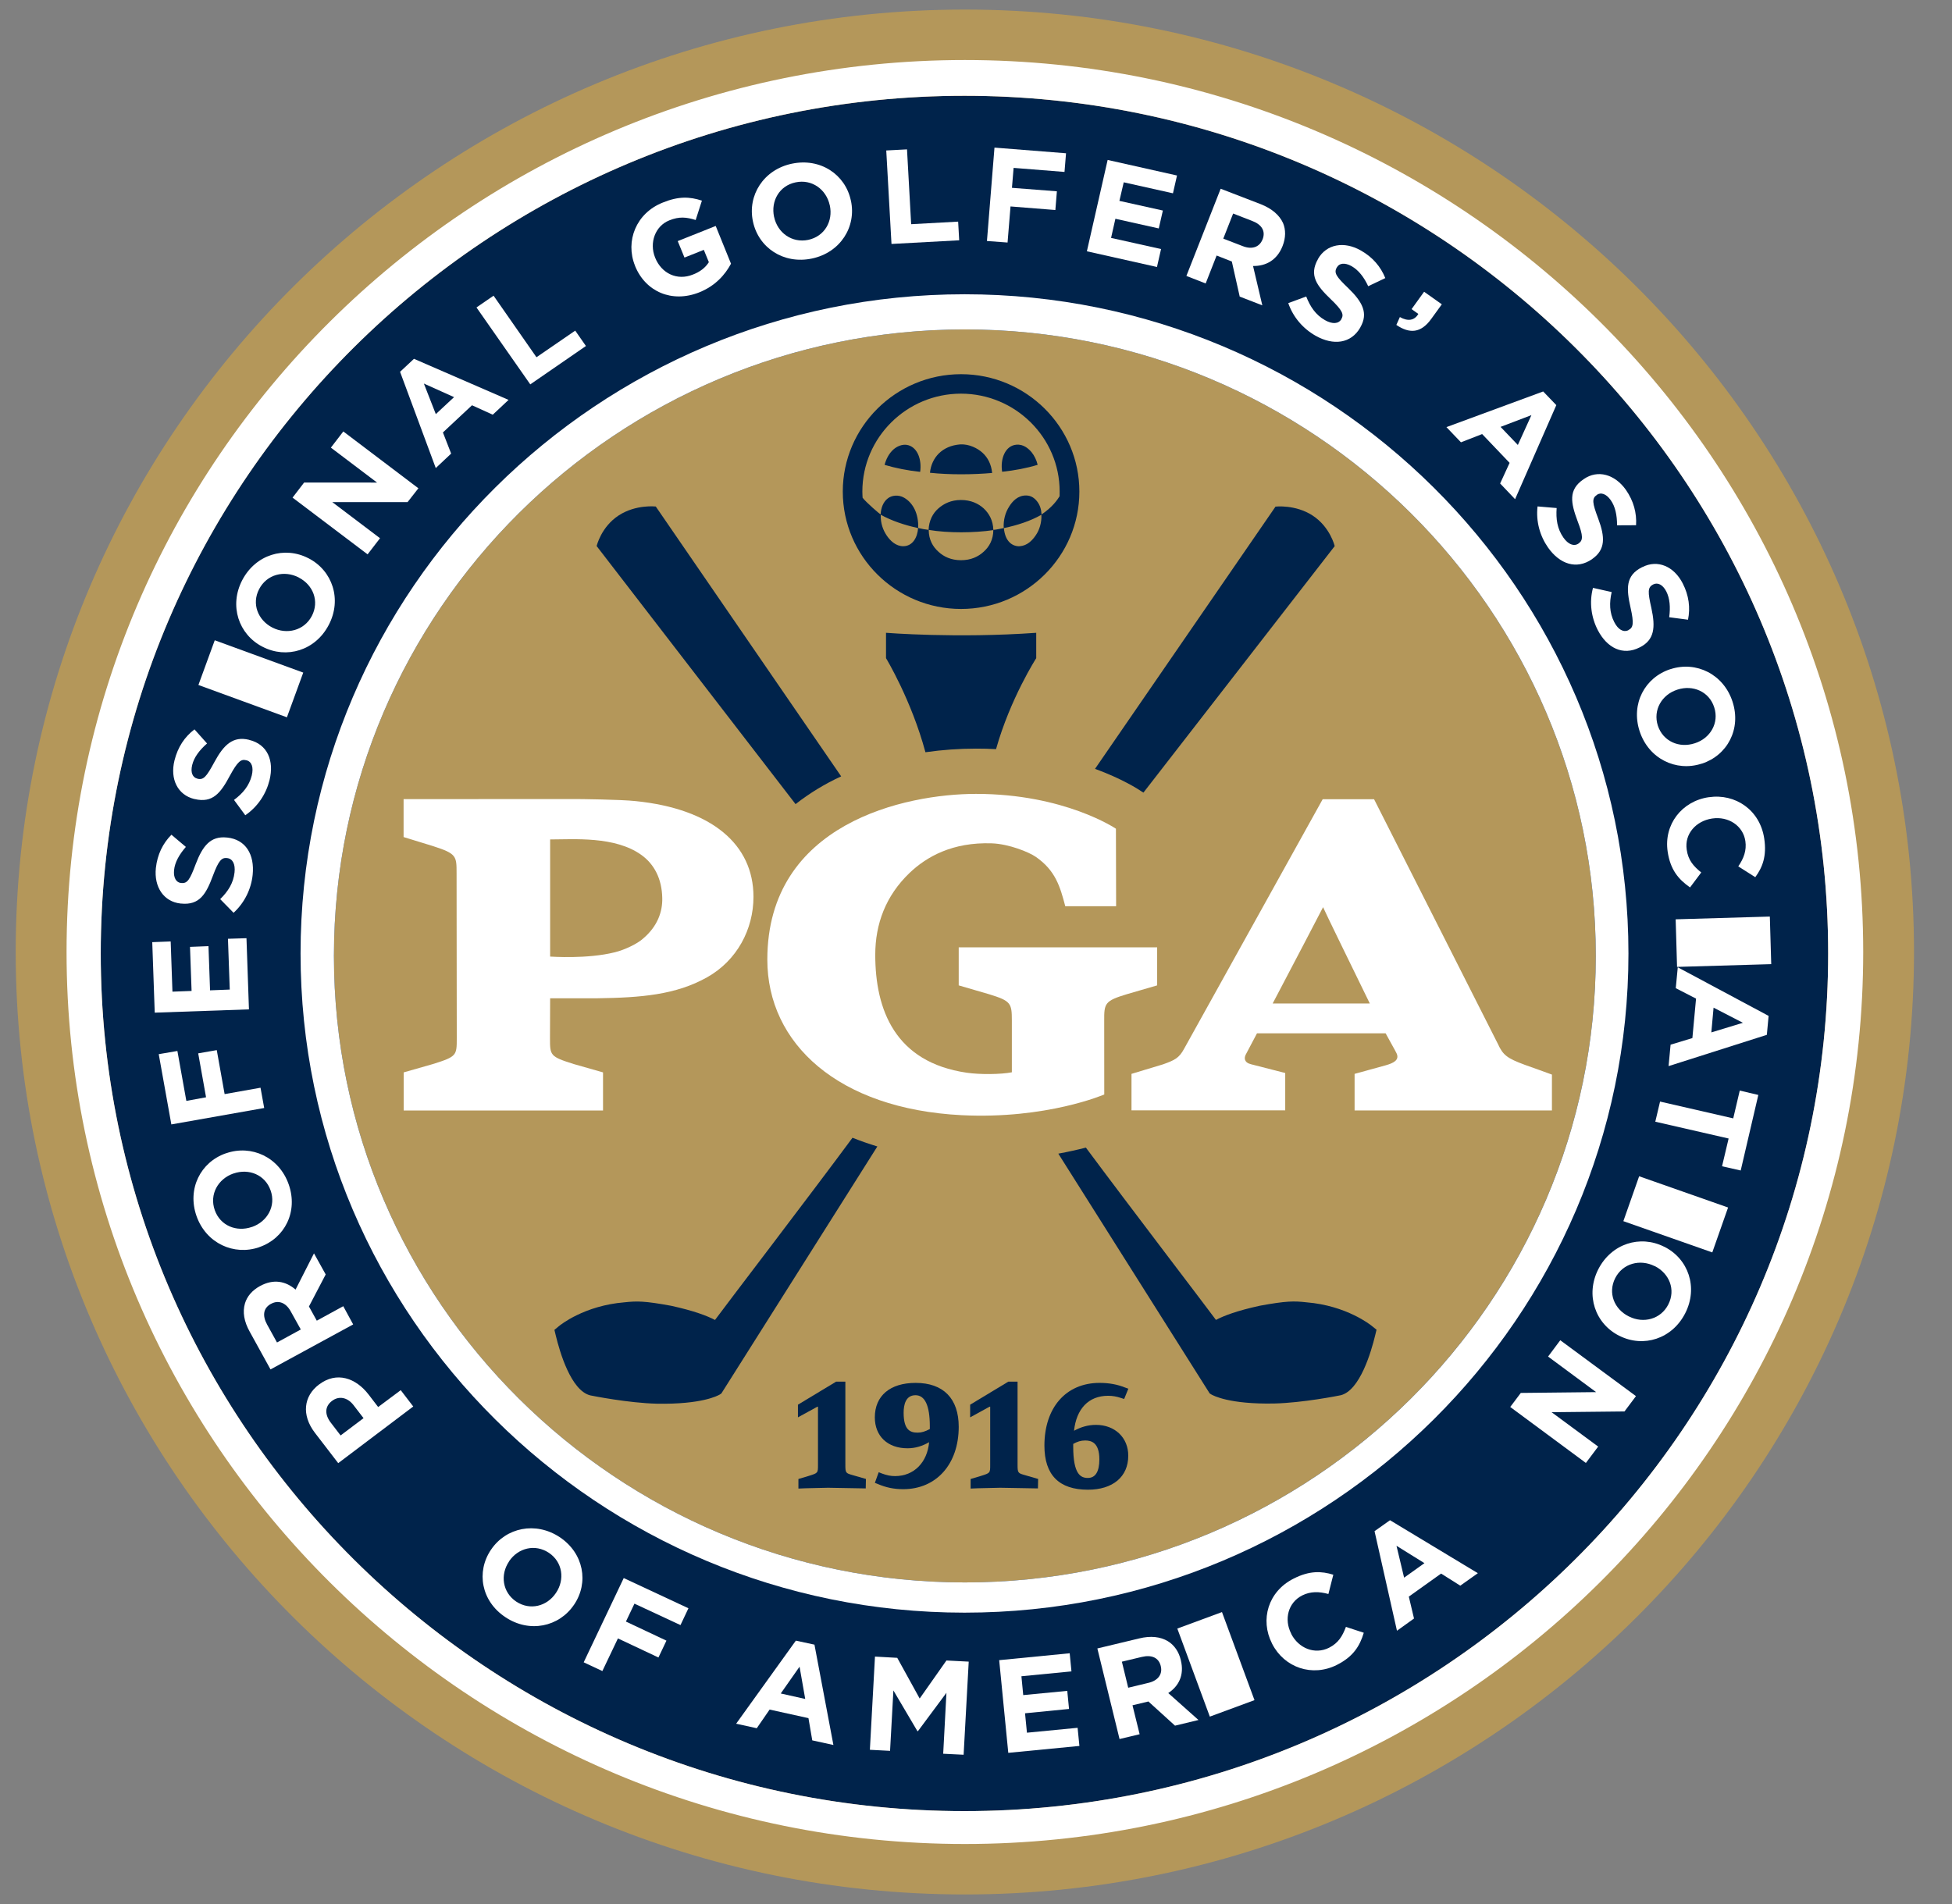 <?xml version="1.0" encoding="UTF-8"?>
<svg width="41px" height="40px" viewBox="0 0 41 40" version="1.1" xmlns="http://www.w3.org/2000/svg" xmlns:xlink="http://www.w3.org/1999/xlink">
    <rect x="0" y="0" width="41" height="40" fill="#808080" stroke="none"/>
    <!-- Generator: Sketch 48.2 (47327) - http://www.bohemiancoding.com/sketch -->
    <title>pga-logo</title>
    <desc>Created with Sketch.</desc>
    <defs></defs>
    <g id="Page-1" stroke="none" stroke-width="1" fill="none" fill-rule="evenodd">
        <g id="pga-logo" fill-rule="nonzero">
            <ellipse id="Oval" fill="#FFFFFF" cx="20.028" cy="20.224" rx="18.993" ry="18.862"></ellipse>
            <path d="M20.266,0.201 C9.274,0.201 0.33,9.082 0.33,19.999 C0.33,30.915 9.274,39.799 20.266,39.799 C31.26,39.799 40.202,30.915 40.202,19.999 C40.202,9.082 31.261,0.201 20.266,0.201 Z" id="Shape" fill="#B4975A"></path>
            <path d="M20.258,2.013 C10.254,2.013 2.116,10.096 2.116,20.031 C2.116,29.966 10.254,38.049 20.258,38.049 C30.262,38.049 38.399,29.967 38.399,20.031 C38.399,10.096 30.262,2.013 20.258,2.013 Z" id="Shape" fill="#00234B"></path>
            <path d="M20.266,33.244 C27.572,33.244 33.518,27.338 33.518,20.082 C33.518,12.824 27.572,6.921 20.266,6.921 C12.96,6.921 7.014,12.824 7.014,20.082 C7.014,27.338 12.959,33.244 20.266,33.244 Z" id="Shape" fill="#B4975A"></path>
            <path d="M20.186,7.861 C18.817,7.861 17.702,8.968 17.702,10.327 C17.702,11.688 18.817,12.793 20.186,12.793 C21.556,12.793 22.671,11.688 22.671,10.327 C22.671,8.968 21.556,7.861 20.186,7.861 Z M18.973,11.475 C18.818,11.476 18.701,11.361 18.629,11.257 C18.547,11.137 18.495,10.994 18.499,10.822 L18.499,10.814 C18.727,10.94 18.994,11.03 19.284,11.094 C19.27,11.291 19.17,11.473 18.973,11.475 Z M20.663,11.589 C20.548,11.695 20.394,11.769 20.185,11.769 C19.979,11.769 19.821,11.695 19.709,11.589 C19.592,11.485 19.51,11.337 19.507,11.142 C19.507,11.137 19.507,11.133 19.51,11.133 C19.918,11.201 20.462,11.196 20.864,11.137 C20.862,11.337 20.779,11.485 20.663,11.589 Z M21.754,11.247 C21.681,11.355 21.575,11.464 21.419,11.475 C21.342,11.481 21.266,11.45 21.214,11.403 C21.138,11.333 21.099,11.23 21.085,11.094 C21.378,11.033 21.644,10.944 21.871,10.816 C21.873,10.816 21.874,10.818 21.874,10.82 C21.88,10.972 21.836,11.13 21.754,11.247 Z M21.877,10.808 C21.871,10.698 21.842,10.61 21.787,10.538 C21.735,10.47 21.663,10.41 21.554,10.409 C21.378,10.407 21.267,10.529 21.197,10.641 C21.116,10.767 21.073,10.921 21.082,11.094 C21.012,11.107 20.934,11.127 20.864,11.132 C20.858,10.934 20.777,10.789 20.662,10.681 C20.549,10.578 20.392,10.504 20.184,10.504 C19.978,10.504 19.826,10.579 19.71,10.681 C19.591,10.786 19.513,10.934 19.504,11.132 C19.428,11.122 19.354,11.11 19.286,11.092 C19.296,10.796 19.181,10.566 18.99,10.456 C18.875,10.389 18.728,10.401 18.639,10.477 C18.554,10.548 18.505,10.662 18.497,10.805 C18.486,10.809 18.19,10.551 18.12,10.459 C18.12,10.459 18.118,10.458 18.118,10.457 C18.116,10.414 18.113,10.371 18.113,10.327 C18.113,9.193 19.043,8.27 20.184,8.27 C21.327,8.27 22.257,9.193 22.257,10.327 C22.257,10.361 22.257,10.392 22.256,10.425 C22.207,10.505 22.1,10.658 21.877,10.808 Z M20.169,9.336 C19.979,9.35 19.826,9.421 19.719,9.527 C19.617,9.628 19.549,9.769 19.533,9.932 C19.945,9.976 20.431,9.972 20.839,9.936 C20.821,9.755 20.75,9.614 20.634,9.509 C20.538,9.422 20.359,9.325 20.169,9.336 Z M19.079,9.353 C18.954,9.317 18.83,9.384 18.763,9.445 C18.674,9.525 18.611,9.645 18.58,9.766 C18.81,9.834 19.057,9.884 19.327,9.913 C19.362,9.666 19.28,9.412 19.079,9.353 Z M21.35,9.342 C21.114,9.361 21.006,9.639 21.049,9.911 C21.317,9.882 21.567,9.835 21.795,9.765 C21.772,9.666 21.726,9.573 21.666,9.498 C21.597,9.418 21.494,9.33 21.35,9.342 Z" id="Shape" fill="#00234B"></path>
            <path d="M17.668,16.31 L13.774,10.641 C13.774,10.641 13.356,10.592 12.994,10.829 C12.624,11.071 12.532,11.472 12.532,11.472 L16.71,16.893 C17.002,16.665 17.322,16.469 17.668,16.31 Z M24.017,16.651 L28.034,11.473 C28.034,11.473 27.941,11.073 27.571,10.831 C27.209,10.594 26.791,10.643 26.791,10.643 L23,16.152 C23.574,16.363 23.91,16.58 23.976,16.626 L24.017,16.651 Z M15.018,27.73 C14.852,27.643 14.575,27.537 14.096,27.432 C13.54,27.33 13.38,27.331 13.119,27.359 C12.269,27.428 11.764,27.839 11.742,27.858 L11.645,27.938 L11.675,28.062 C11.758,28.403 11.991,29.21 12.396,29.314 C12.437,29.323 13.199,29.475 13.794,29.489 C14.744,29.507 15.076,29.319 15.112,29.3 L15.151,29.275 L18.428,24.085 C18.248,24.03 18.073,23.969 17.906,23.902 C17.084,25.016 15.175,27.513 15.018,27.73 Z M28.816,27.857 C28.794,27.839 28.287,27.428 27.438,27.359 C27.179,27.33 27.018,27.329 26.462,27.431 C25.982,27.536 25.706,27.641 25.54,27.729 C25.392,27.525 23.693,25.302 22.808,24.109 C22.637,24.153 22.442,24.197 22.229,24.236 L25.408,29.273 L25.446,29.297 C25.482,29.316 25.815,29.504 26.765,29.485 C27.359,29.472 28.121,29.32 28.163,29.311 C28.566,29.207 28.8,28.399 28.883,28.058 L28.913,27.935 L28.816,27.857 Z" id="Shape" fill="#00234B"></path>
            <path d="M20.921,15.738 C21.218,14.679 21.765,13.827 21.765,13.827 L21.765,13.294 C20.096,13.413 18.61,13.294 18.61,13.294 L18.61,13.827 C18.61,13.827 19.141,14.701 19.438,15.803 C19.788,15.753 20.144,15.727 20.499,15.727 C20.645,15.726 20.784,15.731 20.921,15.738 Z" id="Shape" fill="#00234B"></path>
            <path d="M17.756,30.771 L17.756,29.026 L17.562,29.026 L16.76,29.51 L16.76,29.776 L17.167,29.553 C17.165,29.554 17.173,29.553 17.181,29.551 C17.181,29.554 17.181,30.776 17.181,30.776 C17.181,30.945 17.181,30.945 16.991,31.005 L16.77,31.071 L16.77,31.272 L16.915,31.266 L17.393,31.255 L18.184,31.269 L18.188,31.07 L17.907,30.989 C17.764,30.948 17.756,30.944 17.756,30.771 Z" id="Shape" fill="#00234B"></path>
            <path d="M21.373,30.771 L21.373,29.026 L21.179,29.026 L20.377,29.51 L20.377,29.776 L20.783,29.553 C20.781,29.554 20.79,29.553 20.798,29.551 C20.798,29.554 20.798,30.776 20.798,30.776 C20.798,30.945 20.798,30.945 20.608,31.005 L20.387,31.071 L20.387,31.272 L20.532,31.266 L21.01,31.255 L21.801,31.269 L21.805,31.07 L21.525,30.989 C21.382,30.948 21.373,30.944 21.373,30.771 Z" id="Shape" fill="#00234B"></path>
            <path d="M19.232,29.052 C18.695,29.052 18.375,29.323 18.375,29.776 C18.375,30.171 18.644,30.426 19.061,30.426 C19.233,30.426 19.379,30.376 19.515,30.298 C19.478,30.717 19.202,31.01 18.8,31.01 C18.706,31.01 18.622,30.993 18.523,30.955 L18.456,30.929 L18.376,31.152 L18.437,31.176 C18.608,31.25 18.776,31.285 18.971,31.285 C19.669,31.285 20.137,30.757 20.137,29.975 C20.137,29.382 19.816,29.052 19.232,29.052 Z M19.53,30.022 C19.428,30.075 19.358,30.097 19.274,30.097 C19.122,30.097 18.98,30.047 18.98,29.679 C18.98,29.511 19.023,29.311 19.229,29.311 C19.428,29.311 19.53,29.53 19.53,29.962 C19.53,29.963 19.53,29.992 19.53,30.022 Z" id="Shape" fill="#00234B"></path>
            <path d="M23.02,29.934 C22.847,29.934 22.695,29.983 22.559,30.058 C22.608,29.601 22.861,29.323 23.274,29.323 C23.368,29.323 23.453,29.337 23.549,29.37 L23.612,29.39 L23.7,29.174 L23.633,29.15 C23.465,29.083 23.293,29.052 23.095,29.052 C22.39,29.052 21.937,29.571 21.937,30.37 C21.937,30.986 22.244,31.296 22.851,31.296 C23.374,31.296 23.698,31.024 23.698,30.583 C23.7,30.203 23.418,29.934 23.02,29.934 Z M22.849,31.049 C22.697,31.049 22.542,30.971 22.542,30.391 C22.542,30.391 22.542,30.363 22.542,30.334 C22.627,30.286 22.703,30.262 22.793,30.262 C22.921,30.262 23.091,30.304 23.091,30.658 C23.091,30.915 23.01,31.049 22.849,31.049 Z" id="Shape" fill="#00234B"></path>
            <path d="M20.259,6.182 C12.569,6.182 6.313,12.395 6.313,20.031 C6.313,27.668 12.569,33.879 20.259,33.879 C27.947,33.879 34.204,27.668 34.204,20.031 C34.203,12.393 27.945,6.182 20.259,6.182 Z M20.266,33.244 C12.96,33.244 7.014,27.338 7.014,20.082 C7.014,12.824 12.96,6.921 20.266,6.921 C27.572,6.921 33.518,12.824 33.518,20.082 C33.519,27.338 27.573,33.244 20.266,33.244 Z" id="Shape" fill="#FFFFFF"></path>
            <path d="M20.266,1.261 C9.863,1.261 1.398,9.667 1.398,19.999 C1.398,30.332 9.863,38.739 20.266,38.739 C30.67,38.739 39.135,30.332 39.135,19.999 C39.135,9.667 30.67,1.261 20.266,1.261 Z M20.258,38.048 C10.254,38.048 2.116,29.966 2.116,20.03 C2.116,10.096 10.254,2.012 20.258,2.012 C30.262,2.012 38.399,10.095 38.399,20.031 C38.398,29.966 30.262,38.048 20.258,38.048 Z" id="Shape" fill="#FFFFFF"></path>
            <path d="M11.758,32.294 C11.251,31.958 10.628,32.091 10.315,32.554 L10.312,32.558 C9.999,33.022 10.108,33.637 10.614,33.973 C11.12,34.312 11.742,34.178 12.056,33.714 L12.059,33.71 C12.371,33.248 12.262,32.632 11.758,32.294 Z M11.679,33.462 L11.675,33.468 C11.487,33.747 11.132,33.838 10.842,33.646 C10.553,33.451 10.503,33.084 10.691,32.805 L10.693,32.799 C10.883,32.519 11.239,32.429 11.529,32.622 C11.818,32.815 11.867,33.184 11.679,33.462 Z" id="Shape" fill="#FFFFFF"></path>
            <polygon id="Shape" fill="#FFFFFF" points="12.26 34.922 12.652 35.106 12.979 34.42 13.83 34.821 13.998 34.467 13.147 34.066 13.326 33.69 14.293 34.14 14.46 33.787 13.101 33.152"></polygon>
            <path d="M16.716,34.467 L15.462,36.212 L15.895,36.307 L16.165,35.915 L16.981,36.095 L17.061,36.562 L17.505,36.659 L17.107,34.551 L16.716,34.467 Z M16.399,35.577 L16.794,35.014 L16.913,35.692 L16.399,35.577 Z" id="Shape" fill="#FFFFFF"></path>
            <polygon id="Shape" fill="#FFFFFF" points="19.317 35.683 18.846 34.828 18.378 34.802 18.271 36.76 18.695 36.782 18.765 35.513 19.27 36.369 19.28 36.369 19.879 35.563 19.811 36.843 20.24 36.864 20.347 34.908 19.879 34.884"></polygon>
            <polygon id="Shape" fill="#FFFFFF" points="21.57 36.401 21.53 35.993 22.454 35.902 22.417 35.522 21.492 35.611 21.454 35.215 22.505 35.113 22.468 34.732 20.987 34.877 21.178 36.824 22.672 36.679 22.634 36.298"></polygon>
            <path d="M24.803,34.882 L24.802,34.875 C24.759,34.696 24.664,34.561 24.531,34.479 C24.374,34.384 24.168,34.361 23.925,34.421 L23.049,34.631 L23.515,36.534 L23.937,36.433 L23.787,35.825 L24.113,35.747 L24.12,35.744 L24.68,36.253 L25.173,36.134 L24.538,35.568 C24.759,35.424 24.878,35.188 24.803,34.882 Z M24.125,35.353 L23.697,35.456 L23.564,34.909 L23.982,34.809 C24.188,34.76 24.337,34.822 24.381,35.001 L24.382,35.008 C24.42,35.166 24.33,35.304 24.125,35.353 Z" id="Shape" fill="#FFFFFF"></path>
            <rect id="Rectangle-path" fill="#FFFFFF" transform="translate(25.539, 34.965) rotate(69.738) translate(-25.539, -34.965) " x="24.553" y="34.465" width="1.972" height="1"></rect>
            <path d="M27.914,34.617 C27.611,34.767 27.274,34.624 27.121,34.325 L27.12,34.319 C26.966,34.019 27.055,33.667 27.352,33.517 C27.527,33.43 27.704,33.433 27.902,33.487 L28.005,33.082 C27.759,33.005 27.505,32.994 27.173,33.163 C26.633,33.433 26.464,34.03 26.717,34.526 L26.72,34.533 C26.977,35.035 27.564,35.237 28.081,34.976 C28.42,34.805 28.561,34.584 28.645,34.301 L28.27,34.178 C28.196,34.372 28.114,34.515 27.914,34.617 Z" id="Shape" fill="#FFFFFF"></path>
            <path d="M28.871,32.167 L29.342,34.259 L29.7,34.002 L29.591,33.542 L30.269,33.058 L30.672,33.312 L31.041,33.05 L29.196,31.937 L28.871,32.167 Z M29.919,32.839 L29.492,33.144 L29.332,32.474 L29.919,32.839 Z" id="Shape" fill="#FFFFFF"></path>
            <path d="M7.943,29.559 L7.743,29.298 C7.473,28.946 7.069,28.807 6.703,29.085 L6.699,29.087 C6.378,29.33 6.328,29.725 6.613,30.099 L7.104,30.738 L8.68,29.548 L8.417,29.205 L7.943,29.559 Z M7.154,30.156 L6.95,29.89 C6.817,29.717 6.819,29.548 6.974,29.43 L6.978,29.428 C7.113,29.325 7.294,29.348 7.426,29.52 L7.636,29.793 L7.154,30.156 Z" id="Shape" fill="#FFFFFF"></path>
            <path d="M7.21,27.441 L6.654,27.745 L6.492,27.452 L6.489,27.447 L6.841,26.774 L6.595,26.331 L6.208,27.092 C6.004,26.915 5.746,26.862 5.465,27.016 L5.46,27.018 C5.297,27.108 5.189,27.234 5.145,27.383 C5.093,27.56 5.124,27.762 5.247,27.98 L5.682,28.769 L7.418,27.824 L7.21,27.441 Z M5.818,28.203 L5.61,27.826 C5.508,27.64 5.528,27.481 5.692,27.391 L5.698,27.389 C5.844,27.31 6.001,27.361 6.104,27.545 L6.318,27.93 L5.818,28.203 Z" id="Shape" fill="#FFFFFF"></path>
            <path d="M5.449,26.199 C5.982,26.014 6.265,25.454 6.064,24.882 C5.863,24.308 5.281,24.043 4.75,24.228 L4.744,24.229 C4.213,24.413 3.927,24.975 4.128,25.548 C4.331,26.121 4.913,26.384 5.444,26.202 L5.449,26.199 Z M5.29,25.776 C4.968,25.888 4.627,25.75 4.511,25.423 C4.394,25.092 4.58,24.767 4.9,24.654 L4.906,24.653 C5.226,24.542 5.569,24.679 5.684,25.009 C5.801,25.337 5.615,25.663 5.296,25.775 L5.29,25.776 Z" id="Shape" fill="#FFFFFF"></path>
            <polygon id="Shape" fill="#FFFFFF" points="5.472 22.851 4.718 22.985 4.553 22.061 4.163 22.129 4.328 23.052 3.914 23.128 3.726 22.079 3.334 22.146 3.599 23.622 5.549 23.277"></polygon>
            <polygon id="Shape" fill="#FFFFFF" points="5.177 19.71 4.788 19.722 4.826 20.789 4.412 20.805 4.379 19.877 3.991 19.892 4.024 20.818 3.622 20.833 3.585 19.778 3.198 19.793 3.25 21.274 5.229 21.205"></polygon>
            <path d="M3.796,18.982 L3.802,18.982 C4.194,19.022 4.33,18.779 4.473,18.395 C4.592,18.077 4.655,18.016 4.764,18.026 L4.771,18.027 C4.885,18.039 4.946,18.151 4.926,18.329 C4.902,18.552 4.79,18.727 4.625,18.889 L4.906,19.176 C5.14,18.962 5.277,18.672 5.307,18.378 C5.35,17.954 5.163,17.636 4.771,17.595 L4.766,17.595 C4.422,17.559 4.257,17.769 4.11,18.155 C3.987,18.484 3.935,18.563 3.808,18.55 L3.801,18.55 C3.706,18.54 3.64,18.447 3.656,18.281 C3.672,18.116 3.764,17.953 3.904,17.792 L3.601,17.536 C3.421,17.717 3.305,17.951 3.274,18.235 C3.232,18.635 3.439,18.945 3.796,18.982 Z" id="Shape" fill="#FFFFFF"></path>
            <path d="M4.081,16.786 L4.086,16.786 C4.468,16.879 4.637,16.656 4.829,16.295 C4.991,15.997 5.062,15.944 5.169,15.971 L5.176,15.972 C5.288,15.999 5.33,16.121 5.288,16.292 C5.233,16.51 5.1,16.667 4.915,16.805 L5.152,17.127 C5.416,16.946 5.589,16.679 5.661,16.39 C5.762,15.979 5.618,15.637 5.235,15.544 L5.231,15.542 C4.895,15.46 4.701,15.644 4.504,16.008 C4.337,16.318 4.275,16.39 4.15,16.36 L4.143,16.357 C4.05,16.335 3.996,16.233 4.037,16.07 C4.076,15.91 4.188,15.76 4.349,15.619 L4.085,15.323 C3.879,15.479 3.735,15.694 3.665,15.975 C3.568,16.366 3.731,16.7 4.081,16.786 Z" id="Shape" fill="#FFFFFF"></path>
            <rect id="Rectangle-path" fill="#FFFFFF" transform="translate(5.268, 14.26) rotate(-159.934) translate(-5.268, -14.26) " x="4.278" y="13.76" width="1.979" height="1"></rect>
            <path d="M5.512,13.586 L5.517,13.588 C6.015,13.847 6.624,13.668 6.905,13.129 C7.187,12.591 6.982,11.988 6.482,11.729 L6.477,11.727 C5.977,11.469 5.371,11.649 5.089,12.186 C4.808,12.724 5.012,13.327 5.512,13.586 Z M5.443,12.376 C5.605,12.064 5.97,11.976 6.272,12.13 L6.277,12.134 C6.578,12.289 6.711,12.631 6.55,12.94 C6.388,13.249 6.022,13.338 5.721,13.184 L5.717,13.182 C5.416,13.025 5.282,12.683 5.443,12.376 Z" id="Shape" fill="#FFFFFF"></path>
            <polygon id="Shape" fill="#FFFFFF" points="7.982 11.307 6.979 10.548 8.561 10.548 8.788 10.258 7.211 9.064 6.95 9.404 7.92 10.138 6.388 10.137 6.145 10.454 7.721 11.646"></polygon>
            <path d="M9.476,9.529 L9.303,9.085 L9.914,8.514 L10.35,8.712 L10.682,8.401 L8.695,7.538 L8.403,7.811 L9.153,9.833 L9.476,9.529 Z M9.537,8.343 L9.154,8.7 L8.903,8.058 L9.537,8.343 Z" id="Shape" fill="#FFFFFF"></path>
            <polygon id="Shape" fill="#FFFFFF" points="12.307 7.269 12.082 6.946 11.268 7.505 10.367 6.212 10.008 6.459 11.138 8.075"></polygon>
            <path d="M13.34,5.59 C13.559,6.128 14.114,6.37 14.687,6.142 C15.023,6.007 15.23,5.773 15.354,5.54 L15.033,4.747 L14.235,5.065 L14.377,5.411 L14.783,5.249 L14.889,5.508 C14.816,5.624 14.701,5.713 14.551,5.769 C14.226,5.9 13.895,5.748 13.761,5.414 L13.759,5.409 C13.634,5.098 13.763,4.748 14.057,4.63 C14.268,4.544 14.422,4.562 14.612,4.622 L14.743,4.215 C14.485,4.13 14.25,4.121 13.92,4.256 C13.363,4.477 13.128,5.063 13.338,5.583 L13.34,5.59 Z" id="Shape" fill="#FFFFFF"></path>
            <path d="M15.816,4.658 C15.934,5.205 16.458,5.557 17.055,5.431 C17.652,5.305 17.991,4.763 17.873,4.216 L17.871,4.21 C17.754,3.664 17.23,3.313 16.632,3.439 C16.036,3.565 15.697,4.106 15.815,4.653 L15.816,4.658 Z M16.711,3.831 C17.055,3.758 17.356,3.981 17.428,4.311 L17.43,4.317 C17.5,4.647 17.32,4.965 16.977,5.039 C16.633,5.111 16.331,4.889 16.26,4.56 L16.258,4.553 C16.189,4.224 16.368,3.902 16.711,3.831 Z" id="Shape" fill="#FFFFFF"></path>
            <polygon id="Shape" fill="#FFFFFF" points="20.147 5.048 20.125 4.656 19.138 4.71 19.051 3.138 18.615 3.161 18.725 5.125"></polygon>
            <polygon id="Shape" fill="#FFFFFF" points="21.225 4.337 22.167 4.412 22.199 4.019 21.255 3.946 21.29 3.527 22.359 3.612 22.391 3.22 20.888 3.101 20.73 5.063 21.163 5.095"></polygon>
            <polygon id="Shape" fill="#FFFFFF" points="24.387 5.232 23.337 4.998 23.428 4.596 24.339 4.799 24.425 4.423 23.512 4.22 23.603 3.83 24.637 4.061 24.722 3.687 23.265 3.36 22.829 5.279 24.301 5.609"></polygon>
            <path d="M25.554,5.368 L25.867,5.491 L25.873,5.492 L26.039,6.231 L26.514,6.415 L26.319,5.588 C26.588,5.592 26.822,5.466 26.938,5.172 L26.94,5.167 C27.008,4.993 27.008,4.826 26.949,4.685 C26.873,4.52 26.717,4.383 26.482,4.29 L25.639,3.965 L24.919,5.797 L25.324,5.955 L25.554,5.368 Z M25.901,4.486 L26.305,4.643 C26.501,4.718 26.587,4.855 26.52,5.028 L26.517,5.033 C26.456,5.187 26.303,5.248 26.106,5.172 L25.694,5.013 L25.901,4.486 Z" id="Shape" fill="#FFFFFF"></path>
            <path d="M27.634,7.054 C28.005,7.263 28.376,7.22 28.571,6.882 L28.573,6.876 C28.744,6.578 28.618,6.344 28.32,6.054 C28.066,5.812 28.013,5.732 28.078,5.62 L28.082,5.614 C28.128,5.531 28.244,5.51 28.388,5.591 C28.534,5.673 28.649,5.822 28.738,6.013 L29.097,5.842 C29.001,5.604 28.834,5.404 28.583,5.262 C28.232,5.062 27.863,5.127 27.685,5.437 L27.683,5.443 C27.49,5.783 27.657,6.003 27.953,6.287 C28.199,6.523 28.23,6.606 28.175,6.701 L28.174,6.706 C28.115,6.805 27.987,6.814 27.832,6.727 C27.634,6.615 27.519,6.442 27.436,6.229 L27.059,6.368 C27.162,6.668 27.374,6.907 27.634,7.054 Z" id="Shape" fill="#FFFFFF"></path>
            <path d="M30.062,6.7 L30.284,6.393 L29.912,6.129 L29.649,6.494 L29.791,6.595 C29.71,6.733 29.574,6.757 29.403,6.661 L29.329,6.826 C29.605,7.014 29.845,7.002 30.062,6.7 Z" id="Shape" fill="#FFFFFF"></path>
            <path d="M31.131,9.119 L31.708,9.724 L31.509,10.157 L31.823,10.487 L32.689,8.511 L32.413,8.224 L30.381,8.973 L30.686,9.292 L31.131,9.119 Z M32.166,8.721 L31.881,9.348 L31.518,8.968 L32.166,8.721 Z" id="Shape" fill="#FFFFFF"></path>
            <path d="M32.295,10.639 C32.258,10.953 32.345,11.26 32.516,11.504 C32.761,11.852 33.113,11.971 33.438,11.748 L33.442,11.744 C33.725,11.547 33.714,11.282 33.569,10.895 C33.445,10.566 33.432,10.472 33.539,10.398 L33.543,10.394 C33.623,10.34 33.735,10.37 33.831,10.506 C33.927,10.641 33.965,10.822 33.965,11.036 L34.364,11.034 C34.38,10.778 34.314,10.526 34.15,10.29 C33.918,9.963 33.558,9.861 33.264,10.066 L33.26,10.069 C32.936,10.29 32.993,10.563 33.136,10.948 C33.258,11.265 33.249,11.352 33.158,11.416 L33.155,11.419 C33.059,11.485 32.938,11.437 32.838,11.294 C32.708,11.108 32.679,10.903 32.696,10.673 L32.295,10.639 Z" id="Shape" fill="#FFFFFF"></path>
            <path d="M34.249,12.769 C34.323,13.1 34.304,13.186 34.206,13.235 L34.203,13.239 C34.099,13.29 33.987,13.228 33.906,13.069 C33.804,12.87 33.8,12.663 33.852,12.438 L33.459,12.35 C33.378,12.656 33.423,12.971 33.56,13.237 C33.755,13.614 34.088,13.78 34.437,13.602 L34.444,13.599 C34.751,13.444 34.774,13.179 34.686,12.776 C34.608,12.433 34.606,12.339 34.723,12.279 L34.728,12.276 C34.815,12.234 34.922,12.276 34.999,12.425 C35.074,12.572 35.088,12.758 35.06,12.967 L35.455,13.019 C35.506,12.769 35.475,12.511 35.344,12.256 C35.16,11.897 34.818,11.75 34.498,11.913 L34.491,11.915 C34.139,12.091 34.159,12.368 34.249,12.769 Z" id="Shape" fill="#FFFFFF"></path>
            <path d="M35.084,14.058 C34.549,14.232 34.251,14.785 34.439,15.362 C34.629,15.941 35.205,16.218 35.741,16.043 L35.746,16.043 C36.281,15.868 36.578,15.316 36.39,14.74 C36.202,14.162 35.626,13.883 35.09,14.057 L35.084,14.058 Z M35.235,14.487 C35.558,14.383 35.898,14.527 36.005,14.858 C36.114,15.188 35.922,15.511 35.6,15.614 L35.593,15.616 C35.271,15.721 34.932,15.576 34.822,15.246 C34.715,14.915 34.907,14.592 35.23,14.489 L35.235,14.487 Z" id="Shape" fill="#FFFFFF"></path>
            <path d="M35.893,16.748 L35.889,16.748 C35.325,16.831 34.942,17.322 35.028,17.894 C35.084,18.268 35.251,18.472 35.498,18.643 L35.733,18.329 C35.57,18.197 35.459,18.073 35.428,17.85 C35.378,17.518 35.624,17.247 35.959,17.196 L35.966,17.195 C36.301,17.146 36.612,17.344 36.66,17.671 C36.688,17.866 36.627,18.031 36.511,18.201 L36.868,18.428 C37.02,18.222 37.112,17.984 37.056,17.616 C36.967,17.016 36.449,16.666 35.893,16.748 Z" id="Shape" fill="#FFFFFF"></path>
            <rect id="Rectangle-path" fill="#FFFFFF" transform="translate(36.2, 19.784) rotate(-1.679) translate(-36.2, -19.784) " x="35.21" y="19.284" width="1.979" height="1"></rect>
            <path d="M35.198,20.76 L35.624,20.979 L35.547,21.808 L35.089,21.947 L35.047,22.397 L37.111,21.74 L37.148,21.342 L35.24,20.321 L35.198,20.76 Z M35.992,21.169 L36.608,21.487 L35.945,21.689 L35.992,21.169 Z" id="Shape" fill="#FFFFFF"></path>
            <polygon id="Shape" fill="#FFFFFF" points="36.405 23.495 34.868 23.142 34.768 23.565 36.308 23.918 36.17 24.501 36.562 24.59 36.932 23.003 36.542 22.911"></polygon>
            <rect id="Rectangle-path" fill="#FFFFFF" transform="translate(35.197, 25.511) rotate(19.361) translate(-35.197, -25.511) " x="34.207" y="25.011" width="1.98" height="1"></rect>
            <path d="M34.959,26.193 L34.955,26.192 C34.452,25.938 33.847,26.124 33.57,26.666 C33.296,27.207 33.506,27.809 34.01,28.062 L34.015,28.064 C34.518,28.316 35.121,28.13 35.397,27.588 C35.672,27.047 35.463,26.447 34.959,26.193 Z M35.041,27.405 C34.884,27.715 34.518,27.81 34.216,27.657 L34.209,27.654 C33.906,27.503 33.768,27.163 33.926,26.851 C34.085,26.539 34.45,26.446 34.754,26.599 L34.759,26.599 C35.063,26.755 35.201,27.092 35.041,27.405 Z" id="Shape" fill="#FFFFFF"></path>
            <polygon id="Shape" fill="#FFFFFF" points="32.516 28.499 33.525 29.246 31.943 29.263 31.721 29.558 33.31 30.734 33.568 30.39 32.59 29.668 34.121 29.652 34.362 29.33 32.772 28.156"></polygon>
            <path d="M23.663,20.888 L24.305,20.701 L24.305,19.902 L20.137,19.902 L20.137,20.701 L20.778,20.888 C21.234,21.028 21.253,21.077 21.253,21.44 L21.253,22.527 C21.022,22.572 20.588,22.577 20.306,22.536 C18.8,22.317 18.384,21.214 18.384,20.059 C18.384,19.41 18.604,18.819 19.103,18.34 C19.46,17.999 20.005,17.688 20.835,17.717 C21.196,17.731 21.613,17.902 21.756,18.001 C22.169,18.287 22.266,18.624 22.375,19.038 L23.443,19.038 L23.439,17.41 C23.439,17.41 22.362,16.678 20.501,16.678 C19.024,16.678 16.117,17.29 16.117,20.16 C16.117,21.923 17.606,23.297 20.198,23.428 C21.984,23.517 23.194,22.993 23.194,22.993 L23.193,21.443 C23.19,21.077 23.208,21.026 23.663,20.888 Z" id="Shape" fill="#FFFFFF"></path>
            <path d="M13.353,16.83 C13.042,16.795 12.143,16.787 12.143,16.787 L8.477,16.788 L8.477,17.585 L9.092,17.774 C9.59,17.934 9.59,17.982 9.59,18.347 L9.594,21.809 C9.594,22.174 9.594,22.197 9.092,22.354 L8.479,22.529 L8.479,23.33 L12.666,23.33 L12.666,22.529 L12.052,22.354 C11.552,22.197 11.552,22.174 11.552,21.809 L11.555,20.972 C11.62,20.972 12.546,20.972 12.546,20.972 C13.457,20.959 14.195,20.902 14.854,20.53 C15.48,20.177 15.826,19.524 15.826,18.84 C15.826,17.738 14.948,16.992 13.353,16.83 Z M13.508,19.717 C13.392,19.824 13.129,19.952 12.916,20.005 C12.332,20.152 11.582,20.096 11.555,20.096 L11.555,17.635 C12.049,17.635 12.913,17.562 13.469,17.959 C13.743,18.154 13.903,18.465 13.91,18.865 C13.918,19.149 13.813,19.459 13.508,19.717 Z" id="Shape" fill="#FFFFFF"></path>
            <path d="M32.027,22.37 C31.654,22.232 31.569,22.165 31.462,21.931 L28.861,16.79 L27.782,16.79 L24.872,22.031 C24.767,22.228 24.672,22.273 24.428,22.36 L23.766,22.56 L23.766,23.326 L26.995,23.326 L26.995,22.542 L26.277,22.358 C26.125,22.321 26.131,22.219 26.168,22.151 C26.168,22.151 26.262,21.974 26.402,21.708 L29.104,21.708 C29.248,21.976 29.285,22.03 29.333,22.127 C29.401,22.271 29.267,22.335 29.099,22.382 L28.452,22.56 L28.452,23.328 L32.597,23.328 L32.597,22.575 C32.597,22.573 32.027,22.37 32.027,22.37 Z M26.731,21.082 C27.154,20.281 27.747,19.142 27.79,19.058 C27.83,19.155 28.375,20.268 28.772,21.082 L26.731,21.082 Z" id="Shape" fill="#FFFFFF"></path>
        </g>
    </g>
</svg>